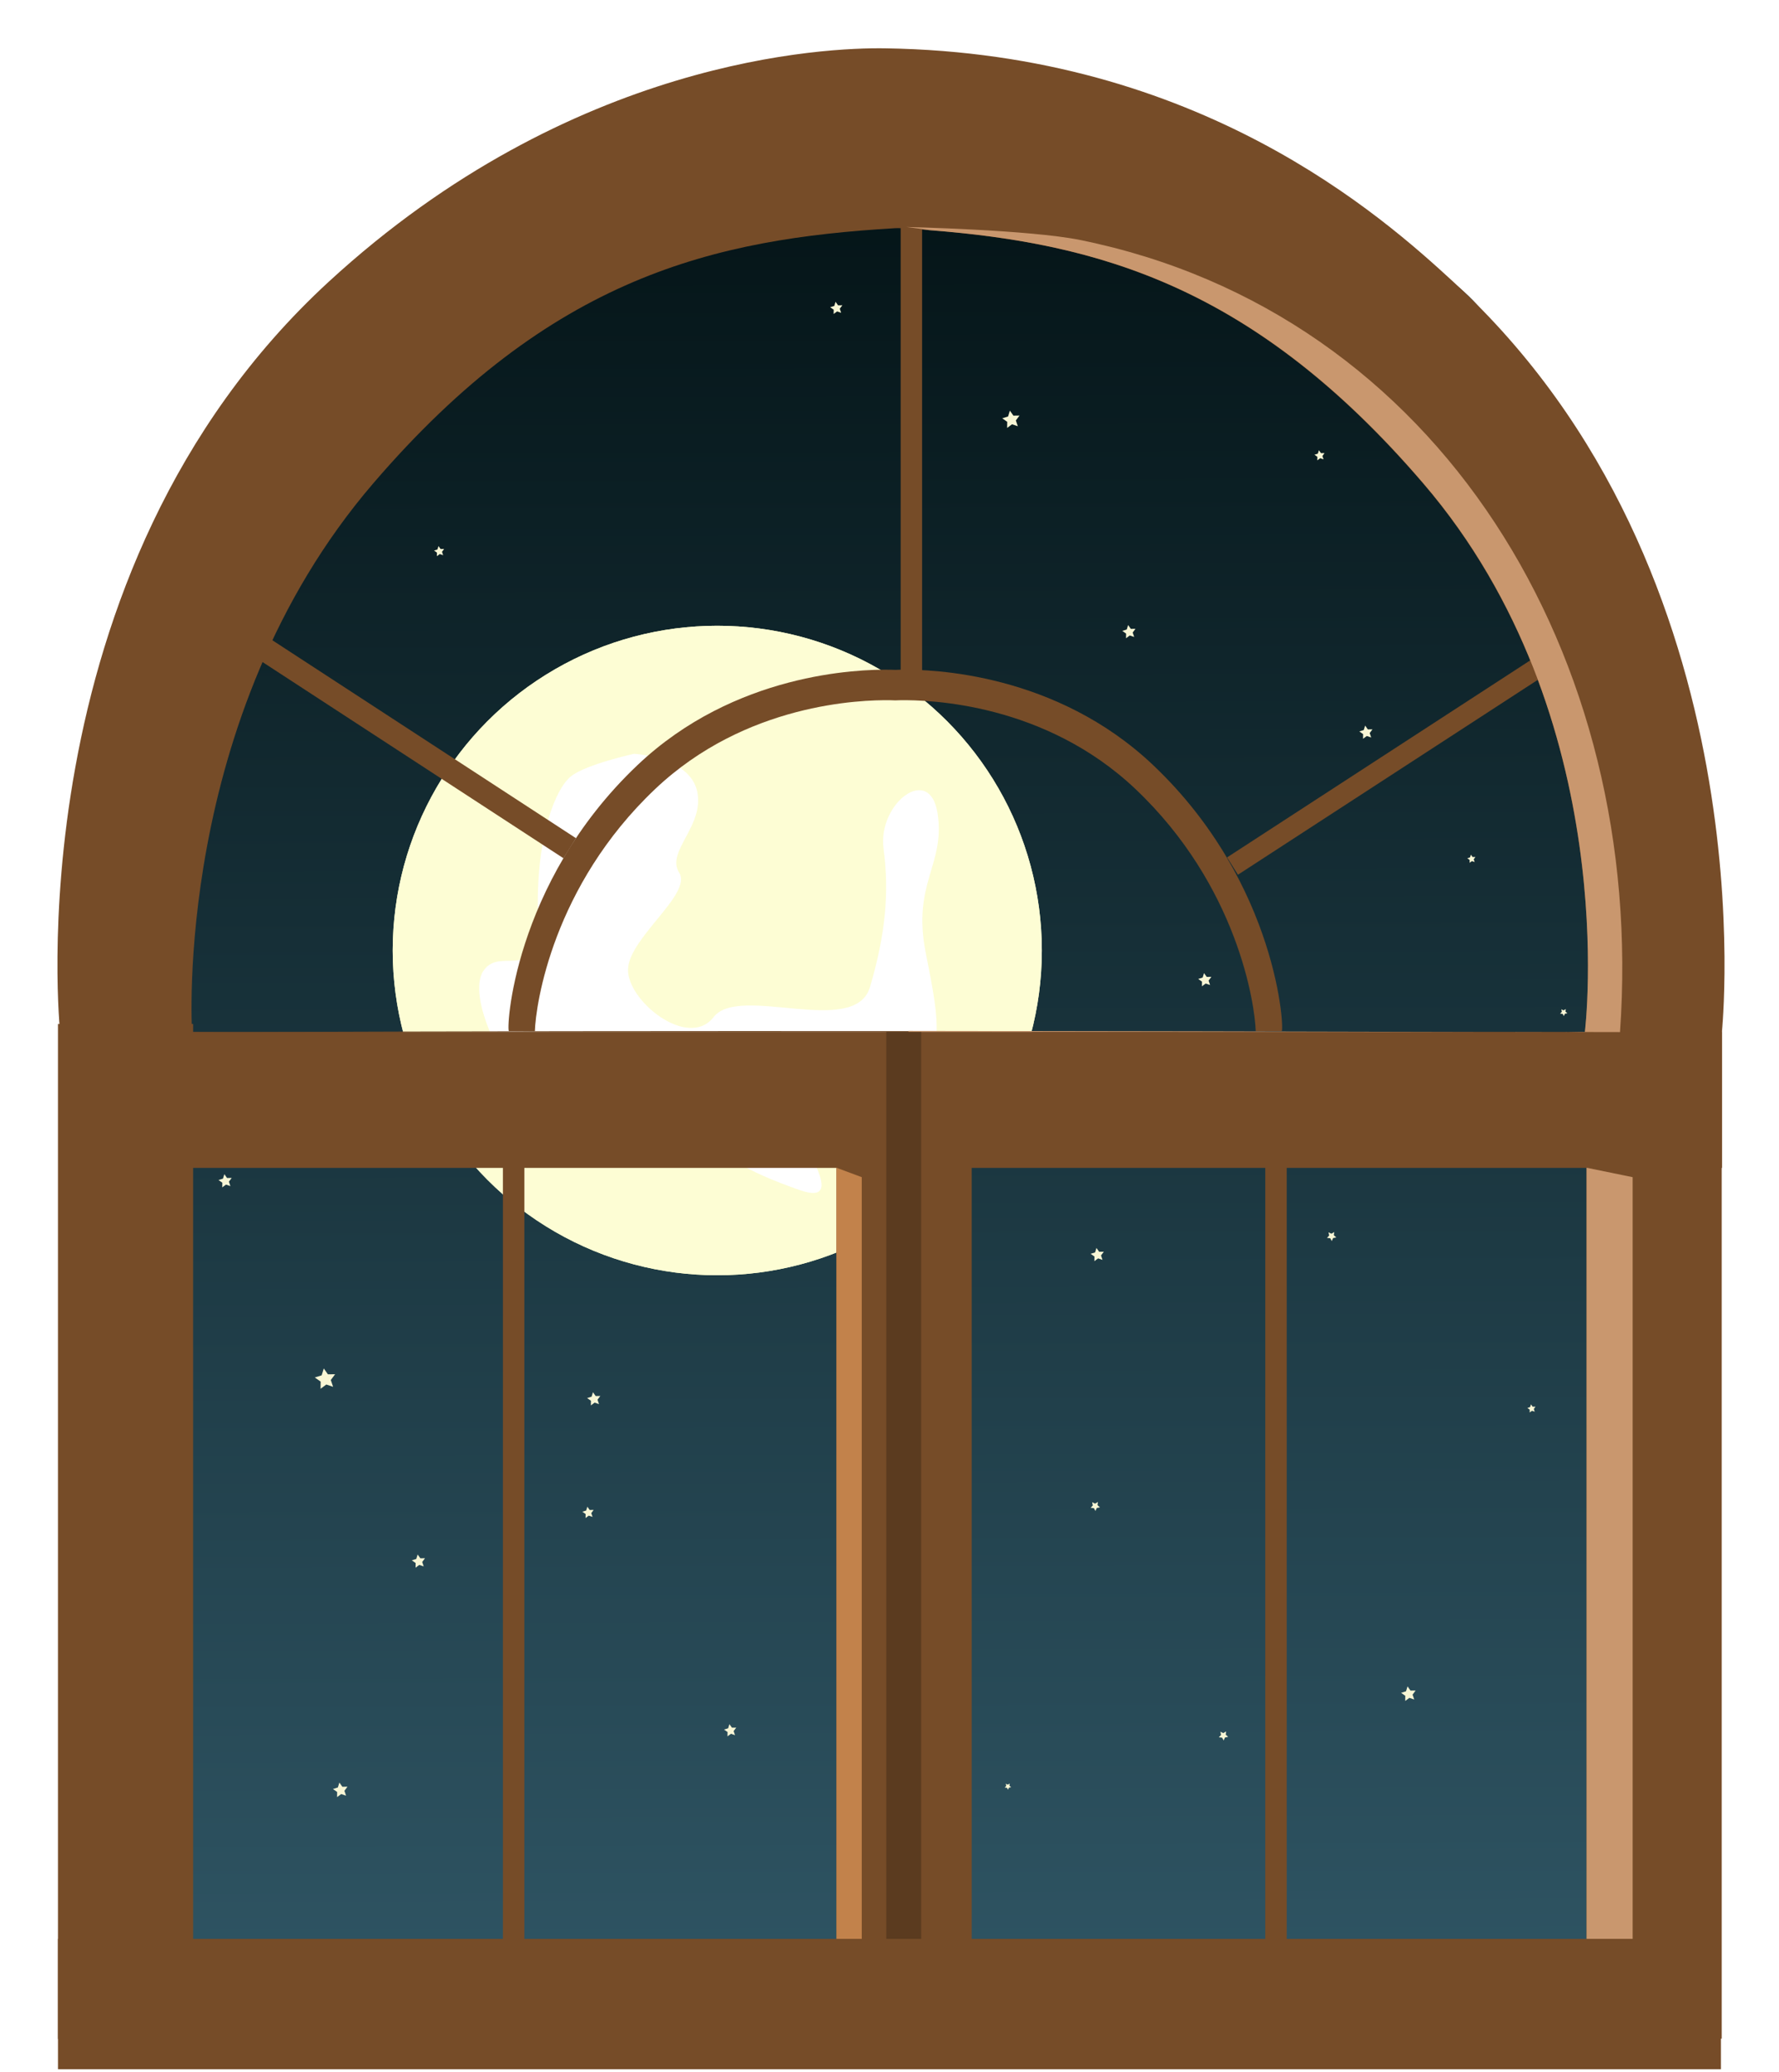 <svg xmlns="http://www.w3.org/2000/svg" xmlns:xlink="http://www.w3.org/1999/xlink" width="410.701" height="478" viewBox="0 0 108.665 126.471"><defs><filter id="e" width="1.356" height="1.373" x="-.178" y="-.187" style="color-interpolation-filters:sRGB"><feGaussianBlur stdDeviation="3.002"/></filter><filter id="d" width="1.443" height="1.443" x="-.221" y="-.221" style="color-interpolation-filters:sRGB"><feGaussianBlur stdDeviation="5.468"/></filter><filter id="c" width="1.498" height="1.498" x="-.249" y="-.249" style="color-interpolation-filters:sRGB"><feGaussianBlur stdDeviation="6.146"/></filter><filter id="i" width="1.516" height="1.516" x="-.258" y="-.258" style="color-interpolation-filters:sRGB"><feGaussianBlur stdDeviation=".133"/></filter><linearGradient id="a"><stop offset=".002" style="stop-color:#041417;stop-opacity:1"/><stop offset="1" style="stop-color:#2f5564;stop-opacity:1"/></linearGradient><linearGradient xlink:href="#a" id="b" x1="52.836" x2="55.505" y1="13.876" y2="347.438" gradientTransform="matrix(1 0 0 .332 .47 6.598)" gradientUnits="userSpaceOnUse"/></defs><g style="display:inline"><path d="M7.408 122.22s-10.5-70.604 10.407-96.99c9.874-12.461-.8-14.908 36.025-14.908s37.893 10.996 37.893 10.996l5.87 7.892 3.203 93.188z" style="display:inline;fill:url(#b);stroke-width:.153"/></g><g style="display:inline" transform="translate(-13.876 -89.928)"><circle cx="216.165" cy="76.994" r="29.633" style="display:inline;mix-blend-mode:normal;fill:#fcfcbe;fill-opacity:1;stroke-width:.249;filter:url(#c)" transform="translate(-86.926 96.443)scale(.669)"/><circle cx="216.165" cy="76.994" r="25.135" style="display:inline;mix-blend-mode:normal;fill:#dffcb8;fill-opacity:1;stroke-width:.211;filter:url(#f)" transform="translate(-92.272 94.538)scale(.694)"/><circle cx="216.165" cy="76.994" r="29.633" style="display:inline;mix-blend-mode:normal;fill:#fdfdd4;fill-opacity:1;stroke-width:.249;filter:url(#d)" transform="translate(-86.926 96.443)scale(.669)"/><path d="M199.76 89.826c-2.38-2.117-5.82-8.864-4.233-11.112 1.588-2.25 4.895 1.587 4.763-5.16-.133-6.747 1.587-10.848 2.91-11.906s5.556-1.984 5.556-1.984 4.895.264 5.556 3.307-2.778 5.291-1.587 7.144c1.19 1.852-4.366 5.688-4.498 8.466s5.292 7.144 7.54 4.234c2.25-2.91 12.436 1.852 13.759-2.646s1.72-8.202 1.19-12.171c-.529-3.969 4.102-7.54 4.763-3.043.662 4.498-2.249 6.086-1.058 12.171 1.19 6.085 2.381 11.113-3.572 10.848s-10.98-2.249-9.657 1.19 7.011 10.584 2.116 8.864-6.879-3.043-8.996-5.424c-2.116-2.381-2.91-5.953-7.276-2.646s-3.042 7.409-5.424 4.63c-2.38-2.778-1.852-4.762-1.852-4.762" style="display:inline;mix-blend-mode:normal;fill:#fff;fill-opacity:1;stroke-width:.265;filter:url(#e)" transform="translate(-92.272 94.538)scale(.694)"/></g><g style="display:inline" transform="translate(-50.701 4.27)"><path d="M54.243 58.24h8.255v61.957h-8.255z" style="display:inline;fill:#764c28;fill-opacity:1;stroke-width:.192"/><path d="M104.764-1.32c-3.637-.054-19.118.584-33.982 14.248-19.388 17.824-16.406 45.841-16.406 45.841 3.616-.02 7.232-.025 10.848-.04h-2.791s-1.229-19.167 11.054-33.478c10.878-12.676 20.87-14.937 31.874-15.59.04-.003.063-.006.18-.006.069.004.09 0 .222.007 11.003.652 20.996 2.914 31.874 15.589 12.282 14.311 9.87 33.518 9.87 33.518l-1.09-.019c3.153.008 6.305.011 9.457.02 0 0 2.981-28.018-16.407-45.842-4.31-3.962-15.495-13.963-34.703-14.248m41.654 60.07c-27.065-.069-54.13-.124-81.194-.02z" style="display:inline;fill:#764c28;fill-opacity:1;stroke-width:.265"/><path d="M147.611 58.24h8.255v61.94h-8.255z" style="display:inline;fill:#764c28;fill-opacity:1;stroke-width:.192"/><path d="M81.42 66.243h1.31v49.783h-1.31z" style="display:inline;fill:#764c28;fill-opacity:1;stroke-width:.069"/><path d="M101.799 58.809h8.255v60.68h-8.255z" style="display:inline;fill:#764c28;fill-opacity:1;stroke-width:.19"/><path d="M55.309 58.723h100.578v8.302H55.309z" style="display:inline;fill:#764c28;fill-opacity:1;stroke-width:.23"/><path d="M127.987 65.756h1.31v49.451h-1.31z" style="display:inline;fill:#764c28;fill-opacity:1;stroke-width:.069"/><path d="M105.061 36.613c-1.936-.03-9.486.202-15.417 5.82-7.673 7.266-8.04 16.374-7.852 16.244l1.58.006c.051-1.658 1.104-8.874 7.346-14.785 5.526-5.234 12.561-5.45 14.365-5.423.182.003.236.007.305.01.069-.003.124-.007.305-.01 1.804-.027 8.839.19 14.366 5.423 6.241 5.91 7.294 13.127 7.345 14.785l1.58-.006c.188.13-.179-8.978-7.852-16.245-5.931-5.617-13.481-5.849-15.417-5.82-.194.004-.253.008-.327.01-.074-.002-.132-.006-.327-.01" style="display:inline;fill:#764c28;fill-opacity:1;stroke-width:.265"/><path d="M105.715 8.571h1.31v28.42h-1.31z" style="display:inline;fill:#764c28;fill-opacity:1;stroke-width:.052"/><path d="M108.809-103.209h1.249v22.308h-1.249z" style="display:inline;fill:#764c28;fill-opacity:1;stroke-width:.04" transform="matrix(.531 .847 -.839 .545 0 0)"/><rect width="1.444" height="22.34" x="-7.596" y="75.349" ry="0" style="display:inline;fill:#764c28;fill-opacity:1;stroke-width:.041" transform="matrix(-.529 .848 .838 .546 0 0)"/><path d="M104.838 58.718h2.132v55.398h-2.132z" style="display:inline;fill:#5b3b1f;fill-opacity:1;stroke-width:.093"/><path d="m147.61 67.014 2.816.577v46.518h-2.815z" style="display:inline;fill:#c9976e;fill-opacity:1;stroke-width:.1"/><path d="m101.79 67.014 1.549.577v46.52h-1.548z" style="display:inline;fill:#c2824b;stroke-width:.074"/><path d="M-122.048 54.244h7.958v101.575h-7.958z" style="display:inline;fill:#764c28;fill-opacity:1;stroke-width:.242" transform="rotate(-90)"/><path d="M106.078 9.588c.463.055.925.122 1.386.192 10.334.8 19.86 3.434 30.17 15.448 12.253 14.276 9.883 33.406 9.872 33.502l2.148.004c1.625-22.883-11.013-43.906-32.982-48.355-3.076-.623-10.594-.792-10.594-.792zm41.428 49.142-1.09-.002.703.012.386.001zm-1.09-.002-3.15-.006v.005zm-40.228-.067v.057l35.331.009q-17.665-.047-35.331-.066" style="display:inline;fill:#c9976e;fill-opacity:1;stroke-width:.265"/></g><path d="m20.347 84.658-.415-.14-.352.262.006-.439-.358-.253.419-.13.13-.42.253.359.439-.006-.263.352z" style="fill:#f8f6d5;fill-opacity:1;stroke-width:.776;filter:url(#i)"/><path d="m20.347 84.658-.415-.14-.352.262.006-.439-.358-.253.419-.13.13-.42.253.359.439-.006-.263.352z" style="fill:#f8f6d5;fill-opacity:1;stroke-width:.776;filter:url(#i)" transform="translate(23.384 30.772)scale(.649)"/><path d="m20.347 84.658-.415-.14-.352.262.006-.439-.358-.253.419-.13.13-.42.253.359.439-.006-.263.352z" style="fill:#f8f6d5;fill-opacity:1;stroke-width:.776;filter:url(#i)" transform="translate(12.676 40.678)scale(.649)"/><path d="m20.347 84.658-.415-.14-.352.262.006-.439-.358-.253.419-.13.13-.42.253.359.439-.006-.263.352z" style="fill:#f8f6d5;fill-opacity:1;stroke-width:.776;filter:url(#i)" transform="translate(60.709 5.187)scale(.649)"/><path d="m20.347 84.658-.415-.14-.352.262.006-.439-.358-.253.419-.13.13-.42.253.359.439-.006-.263.352z" style="fill:#f8f6d5;fill-opacity:1;stroke-width:.776;filter:url(#i)" transform="matrix(.336 .305 -.305 .336 85.897 57.587)"/><path d="m20.347 84.658-.415-.14-.352.262.006-.439-.358-.253.419-.13.13-.42.253.359.439-.006-.263.352z" style="fill:#f8f6d5;fill-opacity:1;stroke-width:.776;filter:url(#i)" transform="translate(54.139 21.966)scale(.649)"/><path d="m20.347 84.658-.415-.14-.352.262.006-.439-.358-.253.419-.13.13-.42.253.359.439-.006-.263.352z" style="fill:#f8f6d5;fill-opacity:1;stroke-width:.776;filter:url(#i)" transform="translate(85.584 52.23)scale(.401)"/><path d="m20.347 84.658-.415-.14-.352.262.006-.439-.358-.253.419-.13.13-.42.253.359.439-.006-.263.352z" style="fill:#f8f6d5;fill-opacity:1;stroke-width:.776;filter:url(#i)" transform="translate(81.915 18.674)scale(.401)"/><path d="m20.347 84.658-.415-.14-.352.262.006-.439-.358-.253.419-.13.13-.42.253.359.439-.006-.263.352z" style="fill:#f8f6d5;fill-opacity:1;stroke-width:.776;filter:url(#i)" transform="translate(24.861 45.446)scale(.557)"/><path d="m20.347 84.658-.415-.14-.352.262.006-.439-.358-.253.419-.13.13-.42.253.359.439-.006-.263.352z" style="fill:#f8f6d5;fill-opacity:1;stroke-width:.776;filter:url(#i)" transform="translate(16.936 -8.267)scale(.498)"/><path d="m20.347 84.658-.415-.14-.352.262.006-.439-.358-.253.419-.13.13-.42.253.359.439-.006-.263.352z" style="fill:#f8f6d5;fill-opacity:1;stroke-width:.776;filter:url(#i)" transform="translate(39.192 -31.615)scale(.599)"/><path d="m20.347 84.658-.415-.14-.352.262.006-.439-.358-.253.419-.13.13-.42.253.359.439-.006-.263.352z" style="fill:#f8f6d5;fill-opacity:1;stroke-width:.776;filter:url(#i)" transform="translate(71.815 43.132)scale(.716)"/><path d="m20.347 84.658-.415-.14-.352.262.006-.439-.358-.253.419-.13.13-.42.253.359.439-.006-.263.352z" style="fill:#f8f6d5;fill-opacity:1;stroke-width:.776;filter:url(#i)" transform="translate(6.57 49.003)scale(.716)"/><path d="m20.347 84.658-.415-.14-.352.262.006-.439-.358-.253.419-.13.13-.42.253.359.439-.006-.263.352z" style="fill:#f8f6d5;fill-opacity:1;stroke-width:.776;filter:url(#i)" transform="translate(32.709 55.213)scale(.599)"/><path d="m20.347 84.658-.415-.14-.352.262.006-.439-.358-.253.419-.13.13-.42.253.359.439-.006-.263.352z" style="fill:#f8f6d5;fill-opacity:1;stroke-width:.776;filter:url(#i)" transform="matrix(.336 .305 -.305 .336 93.728 71.597)"/><path d="m20.347 84.658-.415-.14-.352.262.006-.439-.358-.253.419-.13.13-.42.253.359.439-.006-.263.352z" style="fill:#f8f6d5;fill-opacity:1;stroke-width:.776;filter:url(#i)" transform="rotate(42.306 -73.088 139.195)scale(.312)"/><path d="m20.347 84.658-.415-.14-.352.262.006-.439-.358-.253.419-.13.13-.42.253.359.439-.006-.263.352z" style="fill:#f8f6d5;fill-opacity:1;stroke-width:.776;filter:url(#i)" transform="translate(56.073 -16.06)scale(.649)"/><path d="m20.347 84.658-.415-.14-.352.262.006-.439-.358-.253.419-.13.13-.42.253.359.439-.006-.263.352z" style="fill:#f8f6d5;fill-opacity:1;stroke-width:.776;filter:url(#i)" transform="translate(70.55 -9.923)scale(.649)"/><path d="m20.347 84.658-.415-.14-.352.262.006-.439-.358-.253.419-.13.13-.42.253.359.439-.006-.263.352z" style="fill:#f8f6d5;fill-opacity:1;stroke-width:.776;filter:url(#i)" transform="translate(44.875 -45.94)scale(.85)"/><path d="m20.347 84.658-.415-.14-.352.262.006-.439-.358-.253.419-.13.13-.42.253.359.439-.006-.263.352z" style="fill:#f8f6d5;fill-opacity:1;stroke-width:.776;filter:url(#i)" transform="translate(70.713 -14.117)scale(.498)"/><path d="m20.347 84.658-.415-.14-.352.262.006-.439-.358-.253.419-.13.13-.42.253.359.439-.006-.263.352z" style="fill:#f8f6d5;fill-opacity:1;stroke-width:.776;filter:url(#i)" transform="translate(.868 17.462)scale(.649)"/><path d="m20.347 84.658-.415-.14-.352.262.006-.439-.358-.253.419-.13.13-.42.253.359.439-.006-.263.352z" style="fill:#f8f6d5;fill-opacity:1;stroke-width:.776;filter:url(#i)" transform="matrix(.336 .305 -.305 .336 100.333 41.11)"/><path d="m20.347 84.658-.415-.14-.352.262.006-.439-.358-.253.419-.13.13-.42.253.359.439-.006-.263.352z" style="fill:#f8f6d5;fill-opacity:1;stroke-width:.776;filter:url(#i)" transform="rotate(42.305 9.817 160.115)scale(.353)"/></svg>